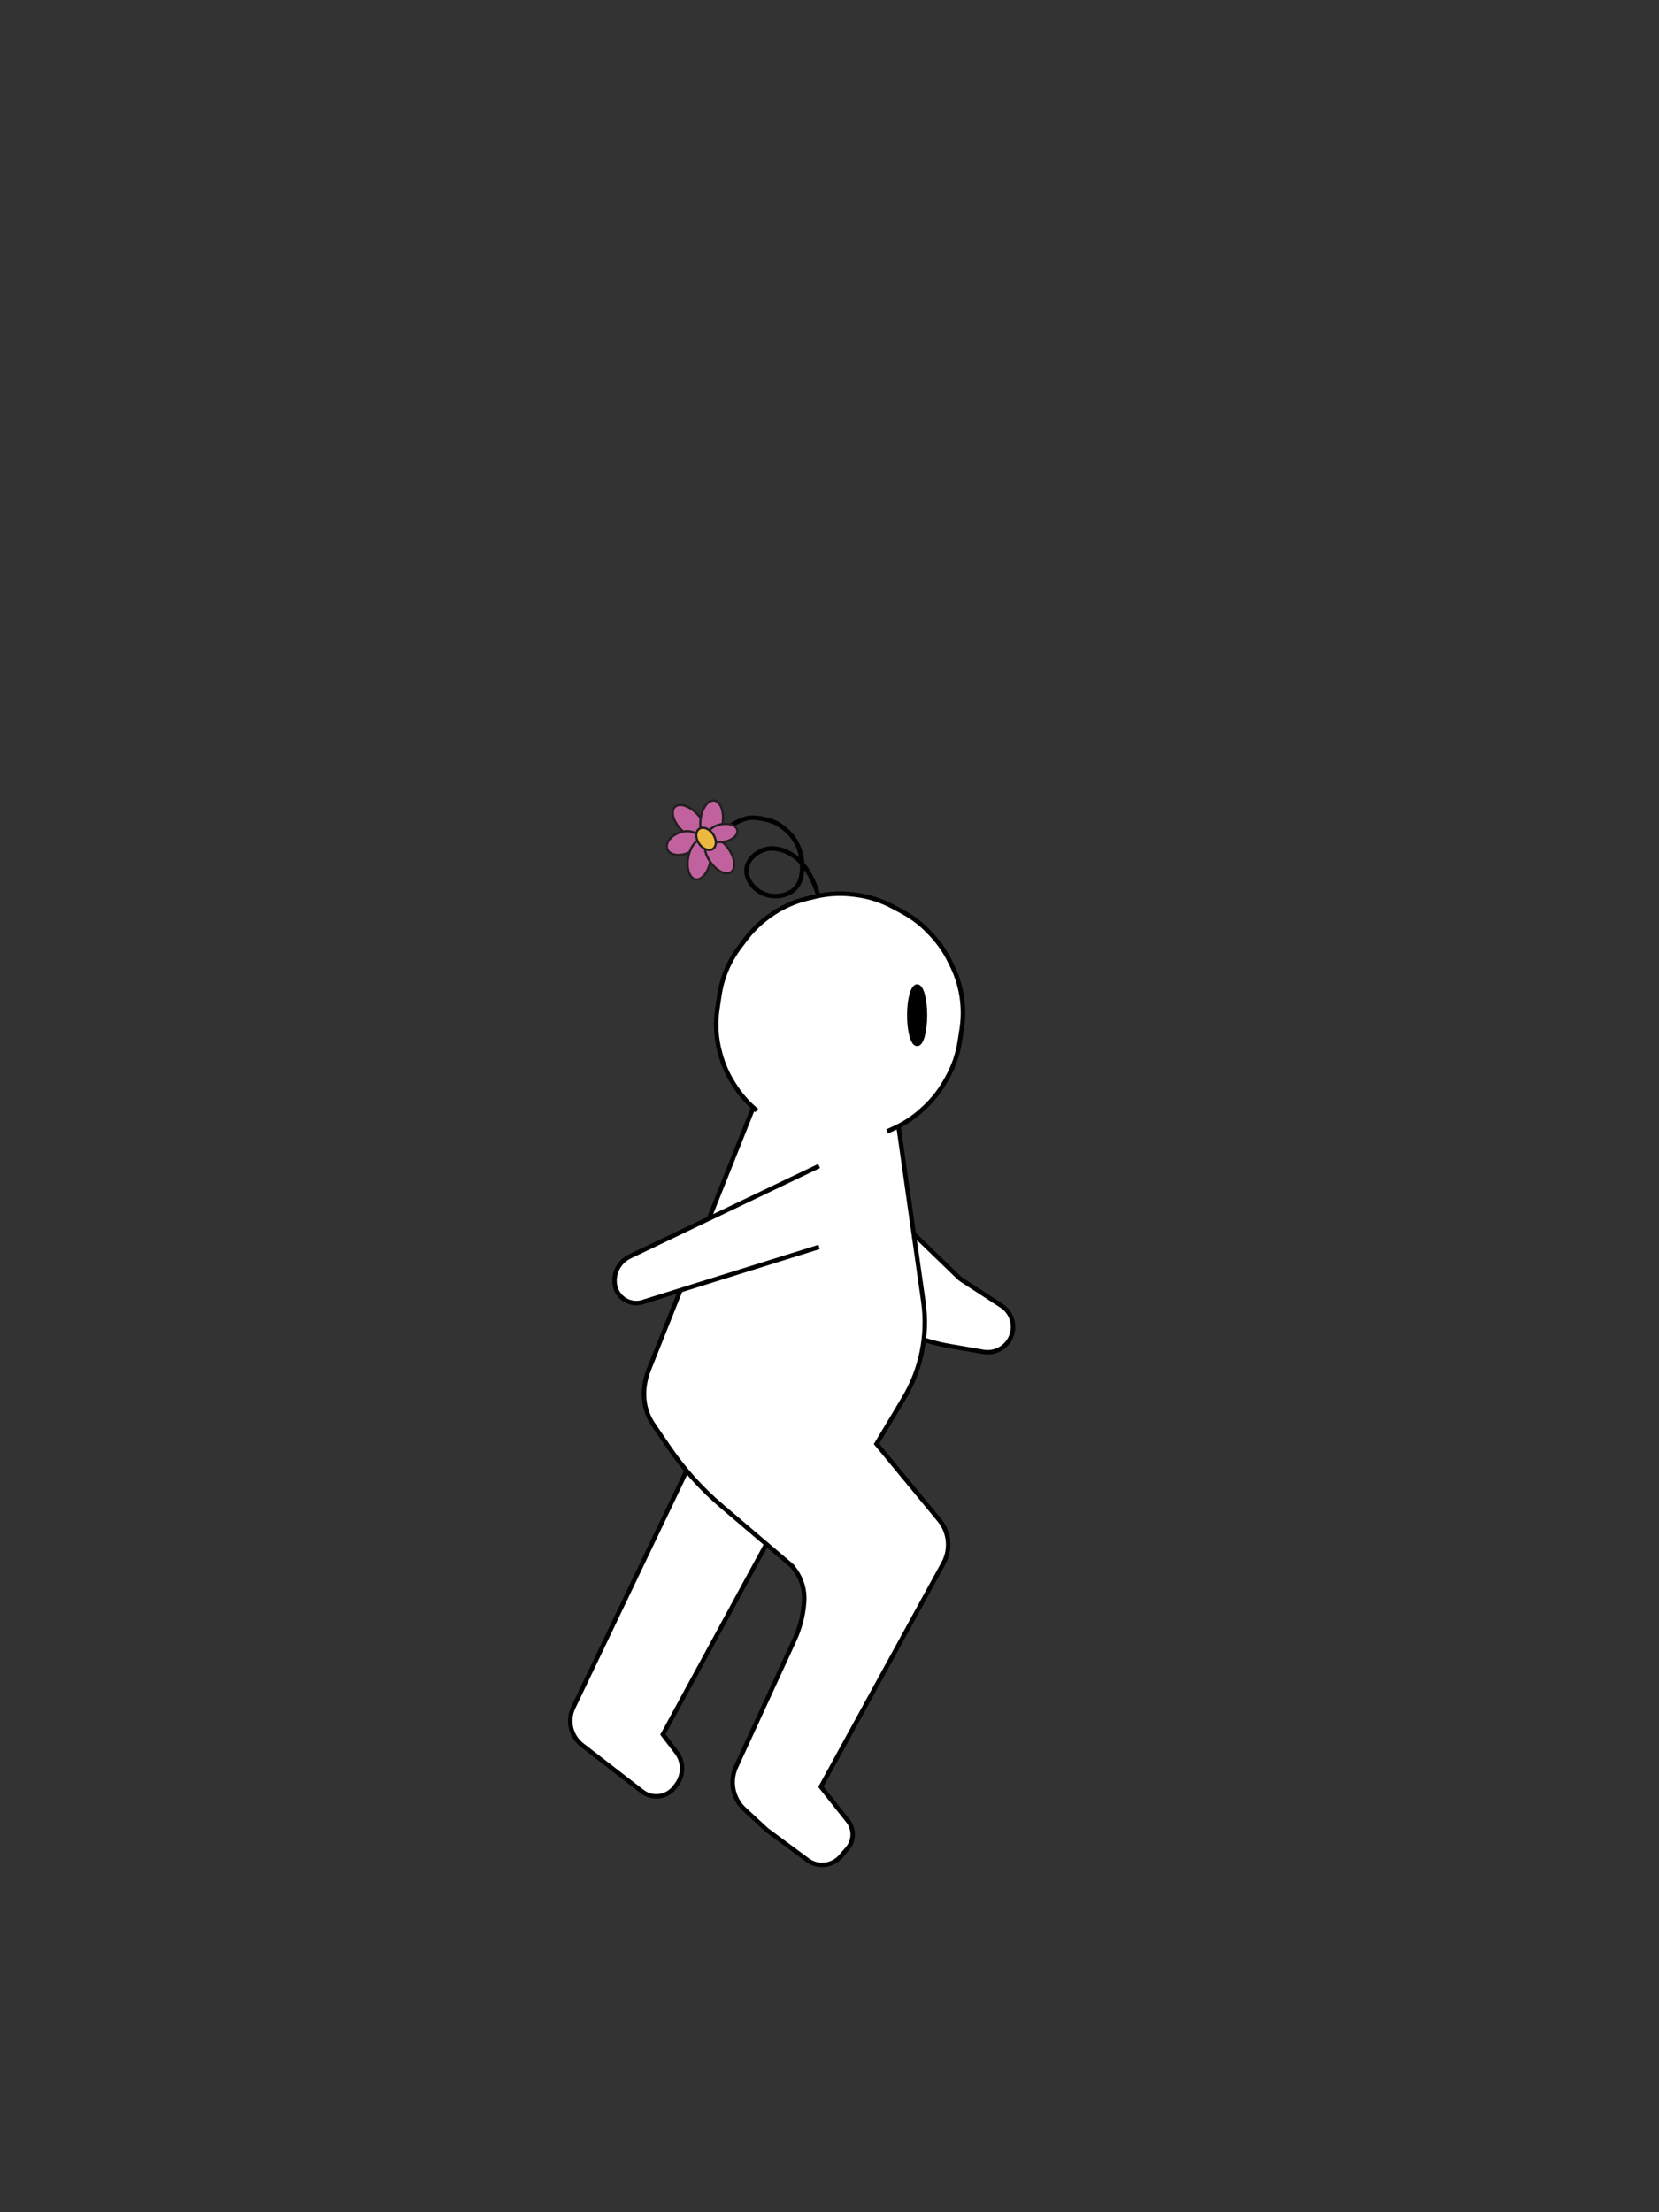 <?xml version="1.0" encoding="UTF-8"?>
<svg xmlns="http://www.w3.org/2000/svg" viewBox="0 0 370.97 494.63">
  <rect x="0" y="0" width="370.97" height="494.63" fill="#333333" stroke="none"/>
  <defs>
    <style>
      .cls-1 {
        fill: #c1629e;
      }

      .cls-1, .cls-2, .cls-3, .cls-4, .cls-5 {
        stroke-miterlimit: 10;
      }

      .cls-1, .cls-5 {
        stroke: #231f20;
        stroke-width: .5px;
      }

      .cls-2 {
        fill: #000;
      }

      .cls-2, .cls-3, .cls-4 {
        stroke: #010101;
      }

      .cls-3 {
        fill: #fff;
      }

      .cls-4 {
        fill: none;
      }

      .cls-5 {
        fill: #edb840;
      }
    </style>
  </defs>
  <g id="Layer_3" data-name="Layer 3">
    <g id="Layer_4" data-name="Layer 4">
      <path class="cls-3" d="M154.89,326.02l-26.71,55.77c-1.4,2.92-.57,6.42,1.99,8.4l13.43,10.38c2.29,1.77,5.59,1.31,7.31-1.02l.44-.59c1.57-2.13,1.55-5.05-.06-7.15l-3.06-4,32.44-59.67-25.78-2.11Z"/>
    </g>
    <path class="cls-3" d="M175.38,257.06l1.42,13.97c.23,2.28.89,4.5,1.94,6.53l1.04,2.01c1.38,2.67,3.25,5.05,5.52,7.02l6.12,5.32c2.47,2.14,5.28,3.85,8.33,5.03l4.6,1.8c2.65,1.03,5.39,1.79,8.2,2.27l7.35,1.26c3.06.52,5.97-1.52,6.53-4.57h0c.41-2.25-.57-4.52-2.49-5.76l-8.79-5.71c-.3-.2-.59-.42-.85-.68l-11.03-10.66c-.25-.24-.47-.5-.67-.78l-9.57-13.39"/>
    <path class="cls-3" d="M169.56,244.81l-24.49,61.45c-.7,1.76-1.06,3.64-1.06,5.53h0c0,2.4.73,4.75,2.08,6.73l3.63,5.3c3.29,4.79,7.19,9.13,11.62,12.89l15.78,13.44.58.77c1.56,2.08,2.31,4.66,2.11,7.25l-.02.25c-.22,2.84-.94,5.61-2.13,8.2l-13.08,28.41c-1.5,3.26-.73,7.11,1.9,9.54l4.97,4.59,9.12,6.74c2.32,1.71,5.56,1.34,7.44-.84l1.48-1.72c1.53-1.78,1.57-4.39.12-6.22l-6.05-7.62,27.39-49.95c1.71-3.11,1.35-6.95-.91-9.69l-14.04-17.02,6.1-10.19c3.89-6.49,5.43-14.12,4.37-21.61l-6.36-44.87-30.56-1.33Z"/>
    <path class="cls-3" d="M183.16,260.7l-42.33,20.23c-2.35,1.12-3.71,3.64-3.36,6.22h0c.42,3.11,3.64,5.01,6.57,3.87l39.12-12.22"/>
  </g>
  <g id="Layer_6" data-name="Layer 6">
    <path class="cls-4" d="M183.16,200.9s-1.53-6.57-5.48-9.4-6.97-1.47-6.97-1.47c0,0-2.67.88-3.55,3.3-.31.86-.34,1.76-.03,2.68.96,2.8,3.8,4.57,6.75,4.34.31-.02.62-.07.94-.13,2.9-.6,4.11-2.57,4.43-4.72s.12-5.25-1.68-7.89c-.66-.97-1.93-2.4-3.8-3.48-1.57-.9-4.63-1.42-5.97-1.29-2.22.22-4.53,1.87-4.7,1.91"/>
    <ellipse class="cls-1" cx="154.06" cy="183.69" rx="2.51" ry="4.55" transform="translate(-84.24 157.46) rotate(-43.73)"/>
    <ellipse class="cls-1" cx="152.69" cy="188.5" rx="3.73" ry="2.46" transform="translate(-57.73 67.79) rotate(-21.15)"/>
    <ellipse class="cls-1" cx="156.36" cy="192.13" rx="4.55" ry="2.51" transform="translate(-61.35 310.3) rotate(-79.35)"/>
    <ellipse class="cls-1" cx="160.88" cy="191.23" rx="2.51" ry="4.55" transform="translate(-79.85 124.14) rotate(-34.35)"/>
    <ellipse class="cls-1" cx="159.14" cy="183.51" rx="4.55" ry="2.51" transform="translate(-42.28 319.27) rotate(-83.05)"/>
    <ellipse class="cls-1" cx="161.57" cy="186.26" rx="3.35" ry="1.99" transform="translate(-30.85 32.08) rotate(-10.36)"/>
    <ellipse class="cls-5" cx="157.89" cy="187.55" rx="1.89" ry="2.72" transform="translate(-78.3 121.81) rotate(-34.35)"/>
  </g>
  <g id="Layer_2" data-name="Layer 2">
    <path class="cls-3" d="M198.37,252.98l1.59-.72c2.35-1.07,4.51-2.52,6.39-4.28l.53-.49c1.77-1.66,3.28-3.59,4.48-5.71l.47-.83c1.4-2.49,2.34-5.21,2.78-8.04l.44-2.86c.43-2.76.36-5.58-.19-8.32h0c-.41-2.02-1.07-3.97-1.98-5.82l-.54-1.1c-1-2.03-2.29-3.91-3.82-5.57l-.49-.53c-1.81-1.97-3.95-3.63-6.31-4.89l-2.1-1.12c-2.51-1.34-5.25-2.22-8.07-2.6l-.56-.07c-2.85-.38-5.75-.24-8.55.41l-1.78.42c-3.11.73-6.05,2.07-8.63,3.96l-.29.21c-1.84,1.35-3.48,2.95-4.87,4.76l-1.39,1.83c-2.44,3.19-4.03,6.95-4.62,10.93l-.45,3.02c-.49,3.25-.29,6.57.57,9.75l.1.37c.62,2.27,1.56,4.43,2.82,6.43l.3.48c1.22,1.94,2.71,3.69,4.42,5.2l.59.52"/>
  </g>
  <g id="Layer_5" data-name="Layer 5">
    <ellipse class="cls-2" cx="205.08" cy="226.99" rx="1.75" ry="6.42"/>
  </g>
</svg>